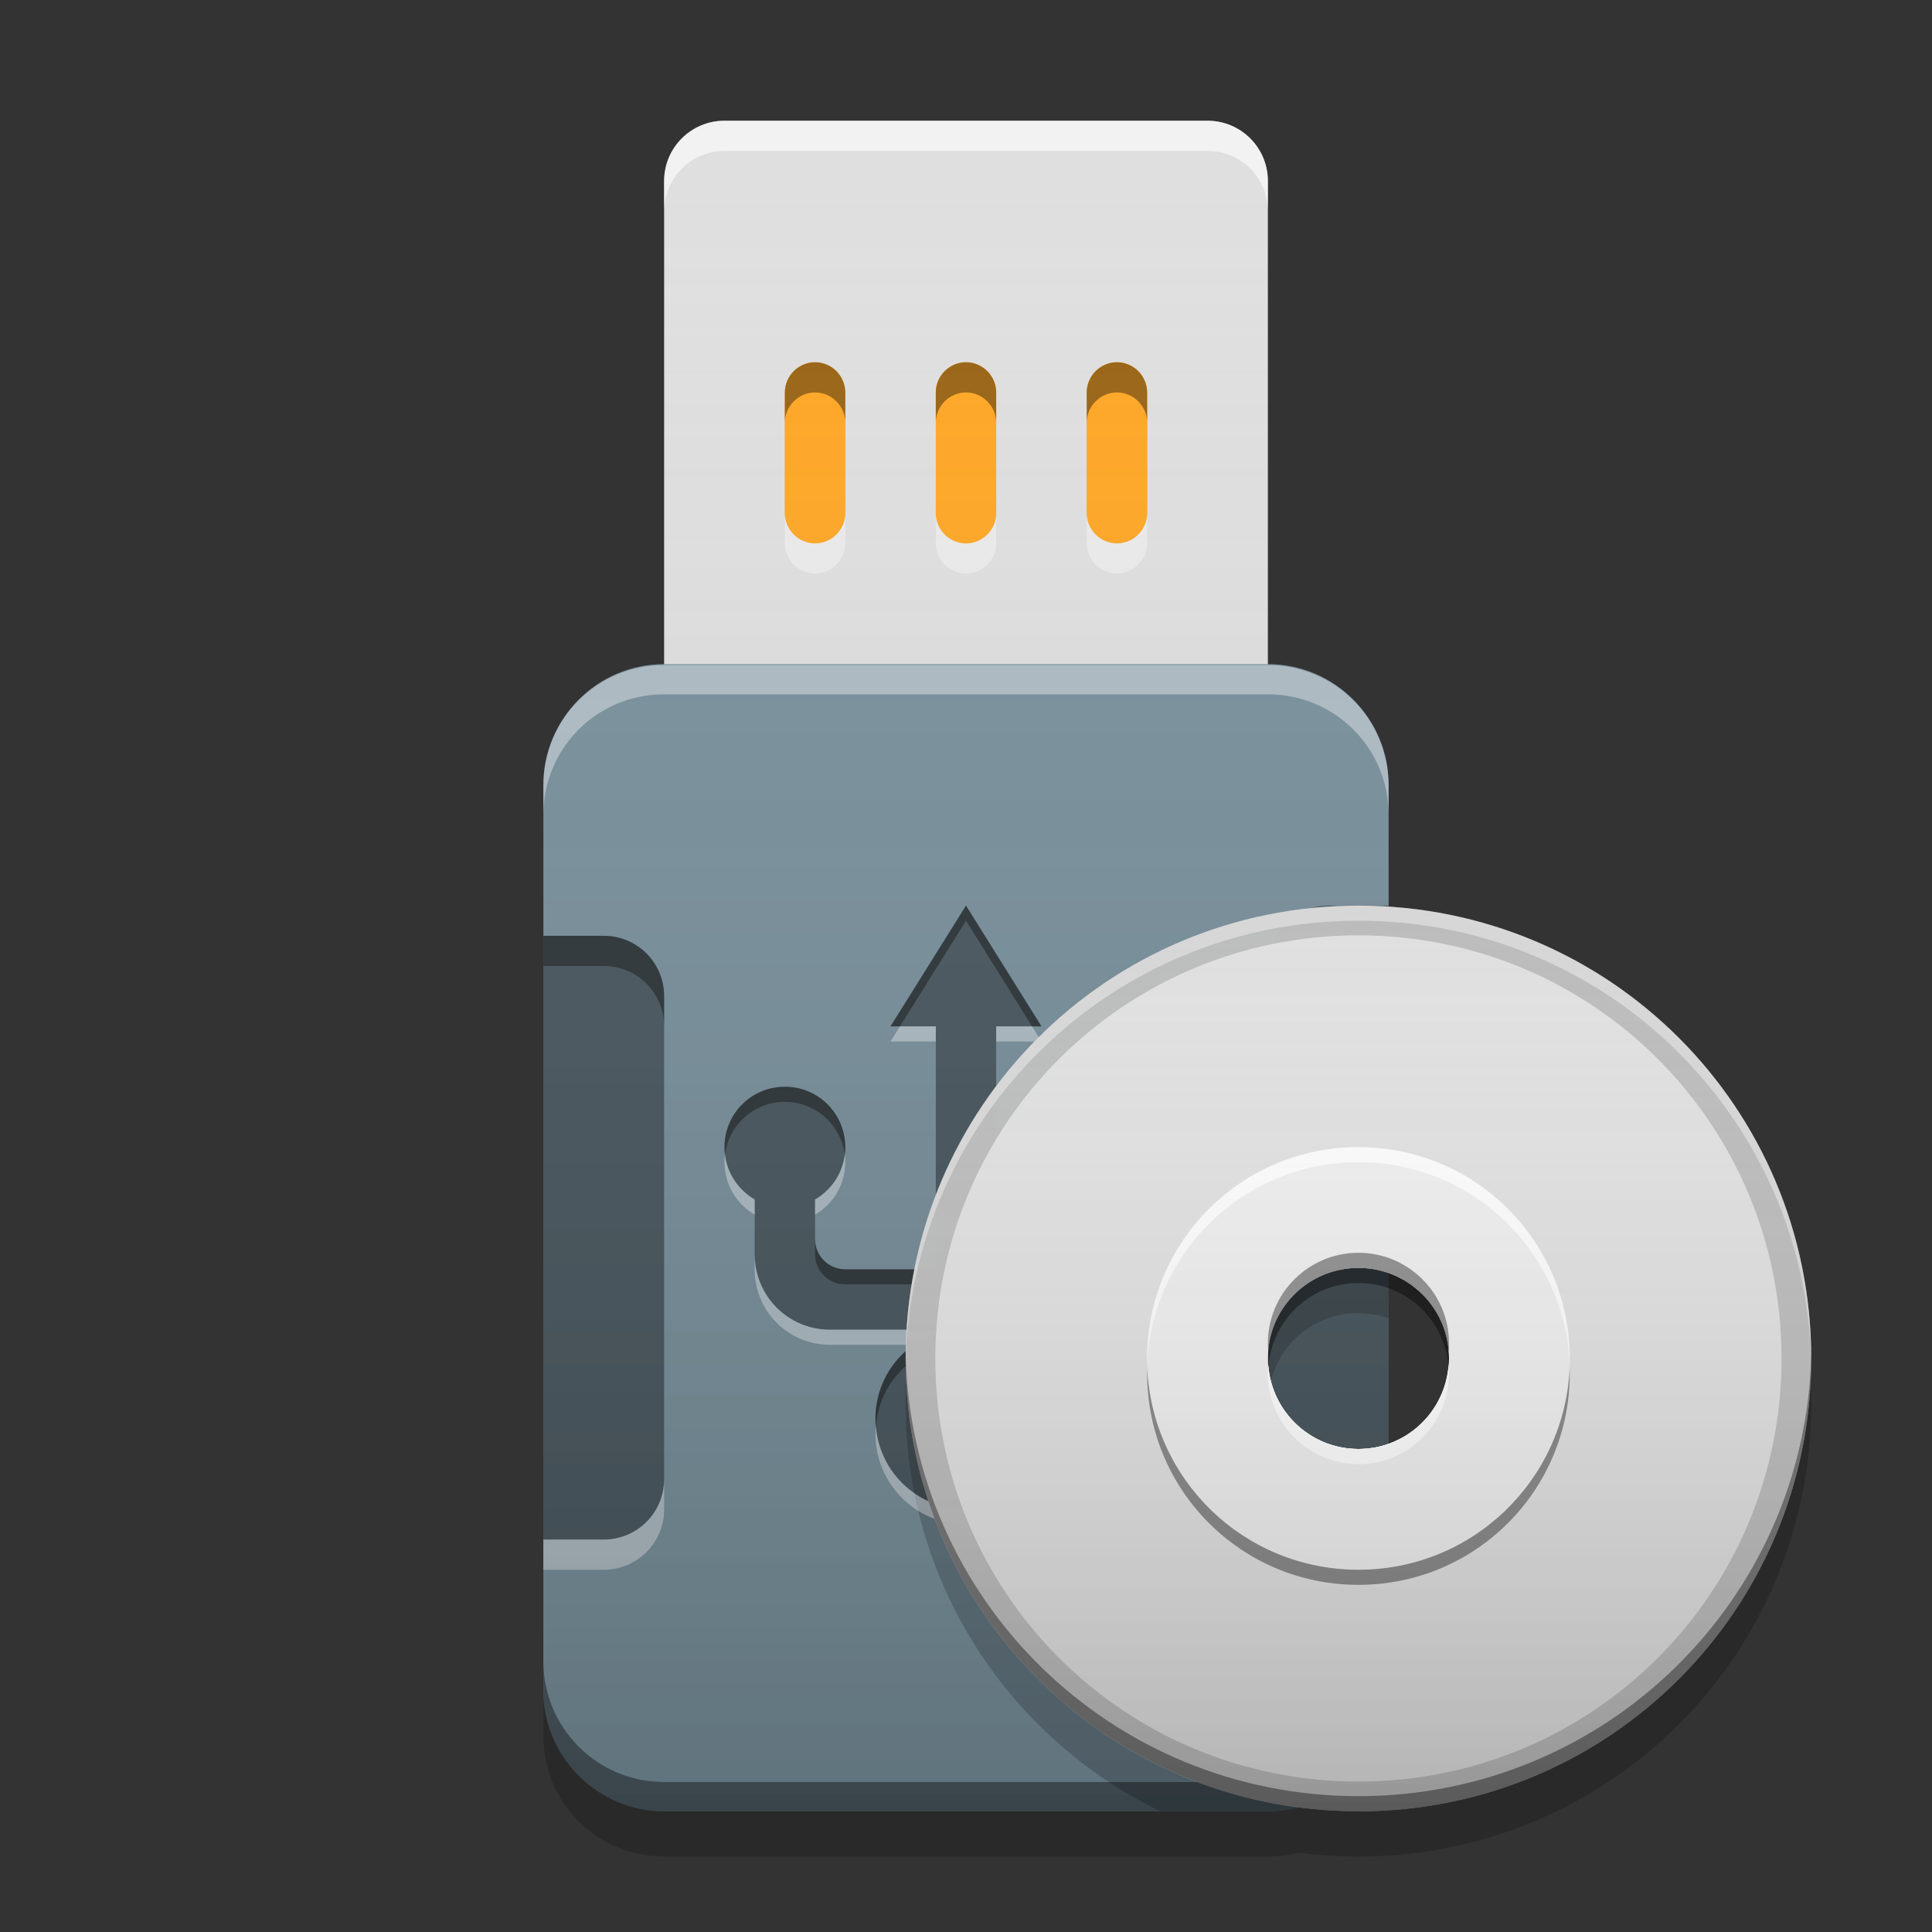 
<svg xmlns="http://www.w3.org/2000/svg" xmlns:xlink="http://www.w3.org/1999/xlink" width="16" height="16" viewBox="0 0 16 16" version="1.1">
<rect x="0" y="0" width="16" height="16" fill="#333333" stroke="none"/>
<defs>
<linearGradient id="linear0" gradientUnits="userSpaceOnUse" x1="32" y1="60" x2="32" y2="4" gradientTransform="matrix(0.25,0,0,0.25,-0,0)">
<stop offset="0" style="stop-color:rgb(0%,0%,0%);stop-opacity:0.2;"/>
<stop offset="1" style="stop-color:rgb(100%,100%,100%);stop-opacity:0;"/>
</linearGradient>
<linearGradient id="linear1" gradientUnits="userSpaceOnUse" x1="46" y1="60" x2="46" y2="30" gradientTransform="matrix(0.25,0,0,0.25,0,0)">
<stop offset="0" style="stop-color:rgb(0%,0%,0%);stop-opacity:0.2;"/>
<stop offset="1" style="stop-color:rgb(100%,100%,100%);stop-opacity:0;"/>
</linearGradient>
</defs>
<g id="surface1">
<path style=" stroke:none;fill-rule:nonzero;fill:rgb(87.843%,87.843%,87.843%);fill-opacity:0.996;" d="M 6 1 L 10 1 C 10.277 1 10.5 1.223 10.5 1.5 L 10.5 5.5 C 10.5 5.777 10.277 6 10 6 L 6 6 C 5.723 6 5.5 5.777 5.5 5.5 L 5.5 1.5 C 5.5 1.223 5.723 1 6 1 Z M 6 1 "/>
<path style=" stroke:none;fill-rule:nonzero;fill:rgb(47.059%,56.471%,61.176%);fill-opacity:1;" d="M 5.5 5.5 L 10.5 5.5 C 11.051 5.5 11.5 5.949 11.5 6.5 L 11.5 14 C 11.5 14.551 11.051 15 10.5 15 L 5.5 15 C 4.949 15 4.5 14.551 4.5 14 L 4.5 6.5 C 4.5 5.949 4.949 5.5 5.5 5.5 Z M 5.5 5.5 "/>
<path style=" stroke:none;fill-rule:nonzero;fill:rgb(100%,100%,100%);fill-opacity:0.4;" d="M 5.5 5.508 C 4.945 5.508 4.5 5.953 4.5 6.508 L 4.5 6.75 C 4.5 6.195 4.945 5.75 5.5 5.75 L 10.5 5.75 C 11.055 5.75 11.5 6.195 11.5 6.75 L 11.5 6.508 C 11.5 5.953 11.055 5.508 10.5 5.508 Z M 5.5 5.508 "/>
<path style=" stroke:none;fill-rule:nonzero;fill:rgb(0.392%,0.392%,0.392%);fill-opacity:0.4;" d="M 5.5 15 C 4.945 15 4.5 14.551 4.5 14 L 4.5 13.758 C 4.5 14.309 4.945 14.758 5.5 14.758 L 10.5 14.758 C 11.055 14.758 11.5 14.309 11.5 13.758 L 11.5 14 C 11.5 14.551 11.055 15 10.5 15 Z M 5.5 15 "/>
<path style=" stroke:none;fill-rule:nonzero;fill:rgb(0%,0%,0%);fill-opacity:0.2;" d="M 11.23 10.504 C 10.824 10.516 10.5 10.848 10.5 11.254 C 10.5 11.32 10.508 11.379 10.523 11.441 C 10.602 11.121 10.887 10.883 11.23 10.875 C 11.238 10.875 11.242 10.875 11.25 10.875 C 11.336 10.875 11.422 10.891 11.5 10.918 L 11.5 10.547 C 11.422 10.52 11.336 10.504 11.25 10.504 C 11.242 10.504 11.238 10.504 11.23 10.504 Z M 7.504 11.441 C 7.5 11.5 7.5 11.562 7.5 11.625 C 7.5 13.113 8.359 14.395 9.609 15 L 5.5 15 C 4.945 15 4.5 14.555 4.5 14 L 4.5 14.375 C 4.5 14.93 4.945 15.375 5.5 15.375 L 10.5 15.375 C 10.59 15.375 10.676 15.363 10.758 15.344 C 10.918 15.363 11.082 15.375 11.25 15.375 C 13.328 15.375 15 13.703 15 11.625 C 15 11.562 15 11.5 14.996 11.441 C 14.898 13.422 13.281 14.988 11.277 15.004 C 11.418 14.832 11.5 14.613 11.5 14.375 L 11.5 14 C 11.5 14.469 11.18 14.863 10.742 14.969 C 8.969 14.73 7.594 13.262 7.504 11.441 Z M 7.504 11.441 "/>
<path style=" stroke:none;fill-rule:nonzero;fill:rgb(0%,0%,0%);fill-opacity:0.4;" d="M 4.5 7.75 L 4.5 12.75 L 5 12.75 C 5.277 12.75 5.5 12.527 5.5 12.25 L 5.5 8.25 C 5.5 7.973 5.277 7.75 5 7.75 Z M 4.5 7.75 "/>
<path style=" stroke:none;fill-rule:nonzero;fill:rgb(0%,0%,0%);fill-opacity:0.4;" d="M 4.5 7.75 L 4.5 8 L 5 8 C 5.277 8 5.5 8.223 5.5 8.5 L 5.5 8.25 C 5.5 7.973 5.277 7.75 5 7.75 Z M 4.5 7.75 "/>
<path style=" stroke:none;fill-rule:nonzero;fill:rgb(100%,100%,100%);fill-opacity:0.4;" d="M 4.5 13 L 4.5 12.75 L 5 12.75 C 5.277 12.75 5.5 12.527 5.5 12.25 L 5.5 12.5 C 5.5 12.777 5.277 13 5 13 Z M 4.5 13 "/>
<path style=" stroke:none;fill-rule:nonzero;fill:rgb(0%,0%,0%);fill-opacity:0.4;" d="M 11.5 7.75 L 11.5 12.75 L 11 12.75 C 10.723 12.75 10.5 12.527 10.5 12.25 L 10.5 8.25 C 10.5 7.973 10.723 7.75 11 7.75 Z M 11.5 7.75 "/>
<path style=" stroke:none;fill-rule:nonzero;fill:rgb(0%,0%,0%);fill-opacity:0.4;" d="M 11.5 7.5 L 11.5 7.75 L 11 7.75 C 10.723 7.75 10.5 7.973 10.5 8.25 L 10.5 8 C 10.5 7.723 10.723 7.5 11 7.5 Z M 11.5 7.5 "/>
<path style=" stroke:none;fill-rule:nonzero;fill:rgb(100%,100%,100%);fill-opacity:0.4;" d="M 11.5 12.75 L 11.5 12.5 L 11 12.5 C 10.723 12.5 10.5 12.277 10.5 12 L 10.5 12.25 C 10.5 12.527 10.723 12.75 11 12.75 Z M 11.5 12.75 "/>
<path style=" stroke:none;fill-rule:nonzero;fill:rgb(100%,65.49%,14.902%);fill-opacity:0.996;" d="M 6.75 3 C 6.887 3 7 3.113 7 3.25 L 7 4.25 C 7 4.387 6.887 4.5 6.75 4.5 C 6.613 4.5 6.5 4.387 6.5 4.25 L 6.5 3.25 C 6.5 3.113 6.613 3 6.75 3 Z M 6.75 3 "/>
<path style=" stroke:none;fill-rule:nonzero;fill:rgb(100%,65.49%,14.902%);fill-opacity:0.996;" d="M 8 3 C 8.137 3 8.25 3.113 8.25 3.25 L 8.25 4.25 C 8.25 4.387 8.137 4.5 8 4.5 C 7.863 4.5 7.75 4.387 7.75 4.25 L 7.75 3.25 C 7.75 3.113 7.863 3 8 3 Z M 8 3 "/>
<path style=" stroke:none;fill-rule:nonzero;fill:rgb(100%,65.49%,14.902%);fill-opacity:0.996;" d="M 9.25 3 C 9.387 3 9.5 3.113 9.5 3.25 L 9.5 4.25 C 9.5 4.387 9.387 4.5 9.25 4.5 C 9.113 4.5 9 4.387 9 4.25 L 9 3.25 C 9 3.113 9.113 3 9.25 3 Z M 9.25 3 "/>
<path style=" stroke:none;fill-rule:nonzero;fill:rgb(100%,65.49%,14.902%);fill-opacity:0.996;" d="M 6.75 3 C 6.887 3 7 3.113 7 3.25 L 7 4.25 C 7 4.387 6.887 4.5 6.75 4.5 C 6.613 4.5 6.5 4.387 6.5 4.25 L 6.5 3.25 C 6.5 3.113 6.613 3 6.75 3 Z M 6.75 3 "/>
<path style=" stroke:none;fill-rule:nonzero;fill:rgb(100%,65.49%,14.902%);fill-opacity:0.996;" d="M 8 3 C 8.137 3 8.25 3.113 8.25 3.25 L 8.25 4.25 C 8.25 4.387 8.137 4.5 8 4.5 C 7.863 4.5 7.75 4.387 7.75 4.25 L 7.75 3.25 C 7.75 3.113 7.863 3 8 3 Z M 8 3 "/>
<path style=" stroke:none;fill-rule:nonzero;fill:rgb(100%,65.49%,14.902%);fill-opacity:0.996;" d="M 9.25 3 C 9.387 3 9.5 3.113 9.5 3.25 L 9.5 4.25 C 9.5 4.387 9.387 4.5 9.25 4.5 C 9.113 4.5 9 4.387 9 4.25 L 9 3.25 C 9 3.113 9.113 3 9.25 3 Z M 9.25 3 "/>
<path style=" stroke:none;fill-rule:nonzero;fill:rgb(0%,0%,0%);fill-opacity:0.4;" d="M 6.75 3 C 6.613 3 6.5 3.113 6.5 3.25 L 6.5 3.5 C 6.5 3.363 6.613 3.25 6.75 3.25 C 6.887 3.25 7 3.363 7 3.5 L 7 3.25 C 7 3.113 6.887 3 6.75 3 Z M 8 3 C 7.863 3 7.75 3.113 7.75 3.25 L 7.75 3.5 C 7.75 3.363 7.863 3.25 8 3.25 C 8.137 3.25 8.25 3.363 8.25 3.5 L 8.25 3.25 C 8.25 3.113 8.137 3 8 3 Z M 9.25 3 C 9.113 3 9 3.113 9 3.25 L 9 3.5 C 9 3.363 9.113 3.25 9.25 3.25 C 9.387 3.25 9.5 3.363 9.5 3.5 L 9.5 3.25 C 9.5 3.113 9.387 3 9.25 3 Z M 9.25 3 "/>
<path style=" stroke:none;fill-rule:nonzero;fill:rgb(99.608%,99.608%,99.608%);fill-opacity:0.4;" d="M 6.75 4.75 C 6.613 4.75 6.5 4.637 6.5 4.5 L 6.5 4.25 C 6.5 4.387 6.613 4.5 6.75 4.5 C 6.887 4.5 7 4.387 7 4.25 L 7 4.5 C 7 4.637 6.887 4.75 6.75 4.75 Z M 8 4.75 C 7.863 4.75 7.75 4.637 7.75 4.5 L 7.75 4.25 C 7.75 4.387 7.863 4.5 8 4.5 C 8.137 4.5 8.25 4.387 8.25 4.25 L 8.25 4.5 C 8.25 4.637 8.137 4.75 8 4.75 Z M 9.25 4.75 C 9.113 4.75 9 4.637 9 4.5 L 9 4.25 C 9 4.387 9.113 4.5 9.25 4.5 C 9.387 4.5 9.5 4.387 9.5 4.25 L 9.5 4.5 C 9.5 4.637 9.387 4.75 9.25 4.75 Z M 9.25 4.75 "/>
<path style=" stroke:none;fill-rule:nonzero;fill:rgb(100%,100%,100%);fill-opacity:0.6;" d="M 6 1 C 5.723 1 5.5 1.223 5.5 1.5 L 5.5 1.75 C 5.5 1.473 5.723 1.25 6 1.25 L 10 1.25 C 10.277 1.25 10.5 1.473 10.5 1.75 L 10.5 1.5 C 10.5 1.223 10.277 1 10 1 Z M 6 1 "/>
<path style=" stroke:none;fill-rule:nonzero;fill:rgb(0%,0%,0%);fill-opacity:0.4;" d="M 8 7.5 L 7.375 8.5 L 7.75 8.5 L 7.75 10.512 L 7 10.512 C 6.863 10.512 6.75 10.402 6.75 10.262 L 6.75 9.934 C 6.898 9.848 7 9.688 7 9.5 C 7 9.223 6.777 9 6.5 9 C 6.223 9 6 9.223 6 9.5 C 6 9.688 6.102 9.848 6.25 9.934 L 6.25 10.387 C 6.25 10.734 6.527 11.012 6.875 11.012 L 7.75 11.012 L 7.75 11.043 C 7.457 11.145 7.25 11.422 7.25 11.75 C 7.25 12.164 7.586 12.5 8 12.5 C 8.414 12.5 8.75 12.164 8.75 11.75 C 8.75 11.422 8.543 11.145 8.25 11.043 L 8.25 10.5 L 9.125 10.5 C 9.473 10.5 9.75 10.223 9.75 9.875 L 9.75 9.5 L 9.875 9.5 C 9.945 9.5 10 9.445 10 9.375 L 10 8.625 C 10 8.555 9.945 8.5 9.875 8.5 L 9.125 8.5 C 9.055 8.5 9 8.555 9 8.625 L 9 9.375 C 9 9.445 9.055 9.5 9.125 9.5 L 9.25 9.5 L 9.25 9.75 C 9.25 9.887 9.137 10 9 10 L 8.25 10 L 8.25 8.5 L 8.625 8.5 Z M 8 7.5 "/>
<path style=" stroke:none;fill-rule:nonzero;fill:rgb(0%,0%,0%);fill-opacity:0.4;" d="M 8 7.5 L 7.375 8.5 L 7.453 8.5 L 8 7.625 L 8.547 8.5 L 8.625 8.5 Z M 9.125 8.5 C 9.055 8.5 9 8.555 9 8.625 L 9 8.75 C 9 8.68 9.055 8.625 9.125 8.625 L 9.875 8.625 C 9.945 8.625 10 8.68 10 8.75 L 10 8.625 C 10 8.555 9.945 8.5 9.875 8.5 Z M 6.5 9 C 6.223 9 6 9.223 6 9.5 C 6 9.52 6 9.543 6.004 9.562 C 6.035 9.316 6.246 9.125 6.5 9.125 C 6.754 9.125 6.965 9.316 6.996 9.562 C 7 9.543 7 9.52 7 9.5 C 7 9.223 6.777 9 6.5 9 Z M 9.25 9.75 C 9.25 9.887 9.137 10 9 10 L 8.25 10 L 8.25 10.125 L 9 10.125 C 9.137 10.125 9.25 10.012 9.25 9.875 Z M 6.75 10.262 L 6.75 10.387 C 6.75 10.527 6.863 10.637 7 10.637 L 7.75 10.637 L 7.75 10.512 L 7 10.512 C 6.863 10.512 6.75 10.402 6.75 10.262 Z M 8.25 11.043 L 8.25 11.168 C 8.523 11.262 8.723 11.512 8.746 11.809 C 8.75 11.789 8.75 11.77 8.75 11.75 C 8.75 11.422 8.543 11.145 8.25 11.043 Z M 7.566 11.137 C 7.375 11.273 7.25 11.496 7.25 11.75 C 7.25 11.77 7.25 11.789 7.254 11.809 C 7.277 11.512 7.477 11.262 7.75 11.168 L 7.75 11.137 Z M 7.566 11.137 "/>
<path style=" stroke:none;fill-rule:nonzero;fill:rgb(100%,100%,100%);fill-opacity:0.4;" d="M 7.453 8.5 L 7.375 8.625 L 7.75 8.625 L 7.75 8.5 Z M 8.25 8.5 L 8.25 8.625 L 8.625 8.625 L 8.547 8.5 Z M 9 9.375 L 9 9.5 C 9 9.57 9.055 9.625 9.125 9.625 L 9.25 9.625 L 9.25 9.5 L 9.125 9.5 C 9.055 9.5 9 9.445 9 9.375 Z M 10 9.375 C 10 9.445 9.945 9.5 9.875 9.5 L 9.75 9.5 L 9.75 9.625 L 9.875 9.625 C 9.945 9.625 10 9.57 10 9.5 Z M 6.004 9.562 C 6 9.582 6 9.605 6 9.625 C 6 9.812 6.102 9.973 6.25 10.059 L 6.25 9.934 C 6.117 9.855 6.023 9.723 6.004 9.562 Z M 6.996 9.562 C 6.977 9.723 6.883 9.855 6.75 9.934 L 6.75 10.059 C 6.898 9.973 7 9.812 7 9.625 C 7 9.605 7 9.582 6.996 9.562 Z M 9.75 9.875 C 9.75 10.223 9.473 10.5 9.125 10.5 L 8.25 10.5 L 8.25 10.625 L 9.125 10.625 C 9.473 10.625 9.75 10.348 9.75 10 Z M 6.25 10.387 L 6.25 10.512 C 6.25 10.859 6.527 11.137 6.875 11.137 L 7.566 11.137 C 7.621 11.098 7.684 11.066 7.75 11.043 L 7.75 11.012 L 6.875 11.012 C 6.527 11.012 6.25 10.734 6.25 10.387 Z M 7.254 11.812 C 7.25 11.832 7.25 11.852 7.25 11.875 C 7.25 12.289 7.586 12.625 8 12.625 C 8.414 12.625 8.75 12.289 8.75 11.875 C 8.75 11.852 8.75 11.832 8.746 11.812 C 8.715 12.199 8.395 12.5 8 12.5 C 7.605 12.5 7.285 12.199 7.254 11.812 Z M 7.254 11.812 "/>
<path style=" stroke:none;fill-rule:nonzero;fill:url(#linear0);" d="M 6 1 C 5.723 1 5.5 1.223 5.5 1.5 L 5.5 5.5 C 4.945 5.5 4.5 5.945 4.5 6.5 L 4.5 14 C 4.5 14.555 4.945 15 5.5 15 L 10.5 15 C 11.055 15 11.5 14.555 11.5 14 L 11.5 6.5 C 11.5 5.945 11.055 5.5 10.5 5.5 L 10.5 1.5 C 10.5 1.223 10.277 1 10 1 Z M 6 1 "/>
<path style=" stroke:none;fill-rule:nonzero;fill:rgb(74.118%,74.118%,74.118%);fill-opacity:0.996;" d="M 11.25 7.5 C 9.172 7.5 7.5 9.172 7.5 11.25 C 7.5 13.328 9.172 15 11.25 15 C 13.328 15 15 13.328 15 11.25 C 15 9.172 13.328 7.5 11.25 7.5 Z M 11.23 10.5 C 11.238 10.5 11.242 10.5 11.25 10.5 C 11.664 10.5 12 10.836 12 11.25 C 12 11.664 11.664 12 11.25 12 C 10.836 12 10.5 11.664 10.5 11.25 C 10.5 10.84 10.824 10.512 11.23 10.5 Z M 11.23 10.5 "/>
<path style=" stroke:none;fill-rule:nonzero;fill:rgb(87.843%,87.843%,87.843%);fill-opacity:0.996;" d="M 11.25 7.746 C 9.309 7.746 7.746 9.309 7.746 11.25 C 7.746 13.191 9.309 14.754 11.25 14.754 C 13.191 14.754 14.754 13.191 14.754 11.25 C 14.754 9.309 13.191 7.746 11.25 7.746 Z M 11.23 10.5 C 11.238 10.5 11.242 10.5 11.25 10.5 C 11.664 10.5 12 10.836 12 11.25 C 12 11.664 11.664 12 11.25 12 C 10.836 12 10.5 11.664 10.5 11.25 C 10.5 10.84 10.824 10.512 11.23 10.5 Z M 11.23 10.5 "/>
<path style=" stroke:none;fill-rule:nonzero;fill:rgb(93.333%,93.333%,93.333%);fill-opacity:0.996;" d="M 11.25 9.5 C 10.281 9.5 9.5 10.281 9.5 11.25 C 9.5 12.219 10.281 13 11.25 13 C 12.219 13 13 12.219 13 11.25 C 13 10.281 12.219 9.5 11.25 9.5 Z M 11.23 10.5 C 11.238 10.5 11.242 10.5 11.25 10.5 C 11.664 10.5 12 10.836 12 11.25 C 12 11.664 11.664 12 11.25 12 C 10.836 12 10.5 11.664 10.5 11.25 C 10.5 10.84 10.824 10.512 11.23 10.5 Z M 11.23 10.5 "/>
<path style=" stroke:none;fill-rule:nonzero;fill:rgb(100%,100%,100%);fill-opacity:0.8;" d="M 11.25 9.5 C 10.281 9.5 9.5 10.281 9.5 11.25 C 9.5 11.27 9.5 11.289 9.5 11.305 C 9.539 10.367 10.305 9.625 11.25 9.625 C 12.195 9.625 12.961 10.367 13 11.305 C 13 11.289 13 11.27 13 11.25 C 13 10.281 12.219 9.5 11.25 9.5 Z M 11.996 11.309 C 11.965 11.695 11.645 12 11.25 12 C 10.855 12 10.535 11.695 10.504 11.309 C 10.5 11.332 10.5 11.352 10.5 11.375 C 10.5 11.789 10.836 12.125 11.25 12.125 C 11.664 12.125 12 11.789 12 11.375 C 12 11.352 12 11.332 11.996 11.309 Z M 11.996 11.309 "/>
<path style=" stroke:none;fill-rule:nonzero;fill:rgb(0%,0%,0%);fill-opacity:0.4;" d="M 11.25 13.125 C 10.281 13.125 9.5 12.344 9.5 11.375 C 9.5 11.355 9.5 11.336 9.5 11.32 C 9.539 12.258 10.305 13 11.25 13 C 12.195 13 12.961 12.258 13 11.32 C 13 11.336 13 11.355 13 11.375 C 13 12.344 12.219 13.125 11.25 13.125 Z M 11.996 11.316 C 11.965 10.93 11.645 10.625 11.25 10.625 C 10.855 10.625 10.535 10.93 10.504 11.316 C 10.5 11.293 10.5 11.273 10.5 11.25 C 10.5 10.836 10.836 10.5 11.25 10.5 C 11.664 10.5 12 10.836 12 11.25 C 12 11.273 12 11.293 11.996 11.316 Z M 11.996 11.316 "/>
<path style=" stroke:none;fill-rule:nonzero;fill:rgb(100%,100%,100%);fill-opacity:0.4;" d="M 11.25 7.5 C 9.172 7.5 7.5 9.172 7.5 11.25 C 7.5 11.262 7.5 11.273 7.5 11.285 C 7.547 9.25 9.203 7.625 11.25 7.625 C 13.297 7.625 14.953 9.25 15 11.285 C 15 11.273 15 11.262 15 11.25 C 15 9.172 13.328 7.5 11.25 7.5 Z M 11.996 11.309 C 11.965 11.695 11.645 12 11.25 12 C 10.855 12 10.535 11.695 10.504 11.309 C 10.5 11.332 10.5 11.352 10.5 11.375 C 10.5 11.789 10.836 12.125 11.25 12.125 C 11.664 12.125 12 11.789 12 11.375 C 12 11.352 12 11.332 11.996 11.309 Z M 11.996 11.309 "/>
<path style=" stroke:none;fill-rule:nonzero;fill:rgb(0.392%,0.392%,0.392%);fill-opacity:0.4;" d="M 11.25 15 C 9.172 15 7.5 13.328 7.5 11.25 C 7.5 11.238 7.5 11.227 7.5 11.215 C 7.547 13.25 9.203 14.875 11.25 14.875 C 13.297 14.875 14.953 13.25 15 11.215 C 15 11.227 15 11.238 15 11.25 C 15 13.328 13.328 15 11.25 15 Z M 11.996 11.191 C 11.965 10.805 11.645 10.5 11.25 10.5 C 10.855 10.5 10.535 10.805 10.504 11.191 C 10.5 11.168 10.5 11.148 10.5 11.125 C 10.5 10.711 10.836 10.375 11.25 10.375 C 11.664 10.375 12 10.711 12 11.125 C 12 11.148 12 11.168 11.996 11.191 Z M 11.996 11.191 "/>
<path style=" stroke:none;fill-rule:nonzero;fill:url(#linear1);" d="M 11.25 7.5 C 9.172 7.5 7.5 9.172 7.5 11.25 C 7.5 13.328 9.172 15 11.25 15 C 13.328 15 15 13.328 15 11.25 C 15 9.172 13.328 7.5 11.25 7.5 Z M 11.23 10.5 C 11.238 10.5 11.242 10.5 11.25 10.5 C 11.664 10.5 12 10.836 12 11.25 C 12 11.664 11.664 12 11.25 12 C 10.836 12 10.5 11.664 10.5 11.25 C 10.5 10.84 10.824 10.512 11.23 10.5 Z M 11.23 10.5 "/>
</g>
</svg>
